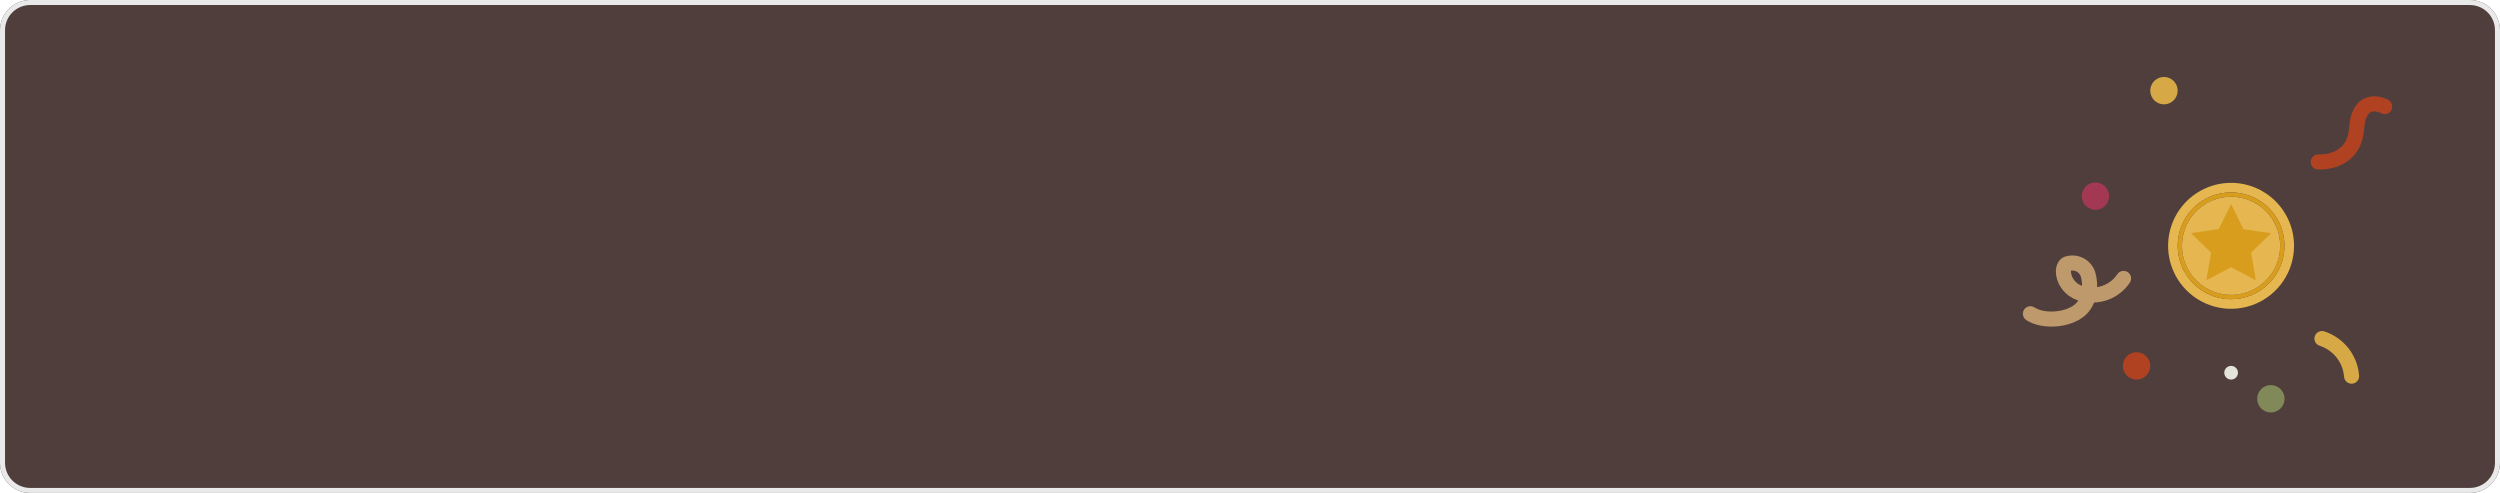 <svg width="497" height="98" viewBox="0 0 497 98" fill="none" xmlns="http://www.w3.org/2000/svg">
<path d="M491 0H6C2.686 0 0 2.686 0 6V92C0 95.314 2.686 98 6 98H491C494.314 98 497 95.314 497 92V6C497 2.686 494.314 0 491 0Z" fill="#4F3E3B"/>
<path d="M491 0.5H6C2.962 0.5 0.5 2.962 0.5 6V92C0.5 95.038 2.962 97.5 6 97.5H491C494.038 97.5 496.5 95.038 496.5 92V6C496.5 2.962 494.038 0.5 491 0.5Z" stroke="#E9E9E9"/>
<path d="M447.69 50.322L448.67 56.028L443.544 53.334L438.418 56.028L439.396 50.322L435.251 46.279L440.982 45.446L443.544 40.254L446.106 45.446L451.835 46.279L447.69 50.322Z" fill="#D89D1D"/>
<path d="M443.543 36.35C441.066 36.348 438.645 37.081 436.585 38.456C434.525 39.831 432.919 41.786 431.97 44.074C431.022 46.362 430.773 48.879 431.255 51.309C431.738 53.738 432.93 55.969 434.681 57.721C436.432 59.472 438.663 60.665 441.092 61.149C443.521 61.632 446.038 61.384 448.327 60.437C450.615 59.489 452.57 57.884 453.946 55.825C455.322 53.765 456.056 51.344 456.056 48.868C456.055 45.549 454.737 42.366 452.39 40.018C450.044 37.671 446.862 36.352 443.543 36.35ZM443.543 59.478C441.443 59.478 439.39 58.856 437.644 57.69C435.898 56.523 434.537 54.865 433.733 52.925C432.929 50.985 432.719 48.85 433.129 46.791C433.539 44.731 434.55 42.84 436.035 41.355C437.52 39.871 439.412 38.86 441.472 38.451C443.532 38.042 445.666 38.253 447.606 39.057C449.546 39.862 451.203 41.223 452.369 42.97C453.535 44.717 454.156 46.77 454.155 48.87C454.153 51.683 453.034 54.381 451.044 56.37C449.054 58.359 446.356 59.477 443.543 59.478Z" fill="#E6B750"/>
<path d="M443.545 38.248C441.445 38.248 439.393 38.869 437.647 40.035C435.901 41.201 434.54 42.858 433.736 44.797C432.932 46.736 432.721 48.87 433.13 50.929C433.539 52.989 434.549 54.88 436.032 56.365C437.516 57.851 439.407 58.862 441.465 59.273C443.524 59.684 445.658 59.475 447.598 58.672C449.538 57.87 451.197 56.511 452.364 54.766C453.532 53.021 454.155 50.969 454.157 48.87C454.158 47.476 453.884 46.095 453.351 44.806C452.818 43.518 452.037 42.347 451.051 41.361C450.066 40.374 448.896 39.592 447.608 39.058C446.32 38.523 444.939 38.248 443.545 38.248ZM443.545 58.619C441.615 58.619 439.728 58.047 438.123 56.975C436.519 55.903 435.268 54.379 434.529 52.596C433.791 50.813 433.598 48.851 433.974 46.958C434.351 45.066 435.281 43.327 436.646 41.963C438.011 40.598 439.75 39.67 441.643 39.294C443.536 38.918 445.498 39.112 447.281 39.852C449.063 40.591 450.587 41.843 451.658 43.448C452.729 45.053 453.3 46.94 453.299 48.87C453.297 51.456 452.268 53.935 450.44 55.763C448.611 57.591 446.131 58.618 443.545 58.619Z" fill="#D89D1D"/>
<path d="M443.542 39.109C441.613 39.109 439.727 39.681 438.122 40.752C436.517 41.824 435.267 43.347 434.528 45.129C433.789 46.912 433.595 48.873 433.971 50.766C434.347 52.658 435.275 54.397 436.639 55.761C438.003 57.126 439.741 58.056 441.633 58.433C443.525 58.81 445.487 58.618 447.27 57.88C449.053 57.143 450.577 55.893 451.649 54.289C452.722 52.686 453.295 50.8 453.296 48.87C453.297 47.589 453.045 46.32 452.555 45.136C452.065 43.952 451.347 42.876 450.441 41.969C449.535 41.063 448.46 40.344 447.276 39.853C446.092 39.362 444.824 39.11 443.542 39.109ZM448.465 55.718L443.542 53.13L438.618 55.718L439.558 50.232L435.574 46.352L441.08 45.552L443.542 40.571L446.004 45.559L451.504 46.359L447.522 50.236L448.465 55.718Z" fill="#E6B750"/>
<path d="M422.163 55.351C421.405 56.487 420.348 57.391 419.109 57.965C417.869 58.538 416.496 58.758 415.139 58.601C410.147 58.253 409.339 53.029 410.96 52.448C411.683 52.205 412.468 52.222 413.179 52.498C413.89 52.773 414.481 53.29 414.85 53.957C415.55 55.176 416.011 59.297 413.631 61.503C411.251 63.709 406.202 64.057 403.647 62.374" stroke="#BD996C" stroke-width="3" stroke-linecap="round"/>
<path d="M460.872 32.193C460.872 32.193 467.965 32.721 468.493 25.553C469.021 18.385 474.077 21.176 474.077 21.176" stroke="#B04222" stroke-width="3" stroke-linecap="round"/>
<path d="M461.608 67.309C463.219 67.83 464.639 68.819 465.687 70.149C466.735 71.479 467.364 73.09 467.494 74.779" stroke="#D7A946" stroke-width="3" stroke-linecap="round"/>
<path d="M430.196 20.747C431.7 20.747 432.92 19.527 432.92 18.023C432.92 16.518 431.7 15.299 430.196 15.299C428.691 15.299 427.472 16.518 427.472 18.023C427.472 19.527 428.691 20.747 430.196 20.747Z" fill="#D7A946"/>
<path d="M416.575 41.718C418.079 41.718 419.299 40.498 419.299 38.993C419.299 37.489 418.079 36.27 416.575 36.27C415.07 36.27 413.851 37.489 413.851 38.993C413.851 40.498 415.07 41.718 416.575 41.718Z" fill="#A23852"/>
<path d="M471.605 48.889C473.109 48.889 474.329 47.67 474.329 46.165C474.329 44.661 473.109 43.441 471.605 43.441C470.1 43.441 468.881 44.661 468.881 46.165C468.881 47.67 470.1 48.889 471.605 48.889Z" fill="#4F3E3B"/>
<path d="M451.446 82.001C452.95 82.001 454.17 80.781 454.17 79.277C454.17 77.772 452.95 76.553 451.446 76.553C449.941 76.553 448.722 77.772 448.722 79.277C448.722 80.781 449.941 82.001 451.446 82.001Z" fill="#808957"/>
<path d="M424.746 75.462C426.251 75.462 427.47 74.242 427.47 72.738C427.47 71.233 426.251 70.014 424.746 70.014C423.242 70.014 422.022 71.233 422.022 72.738C422.022 74.242 423.242 75.462 424.746 75.462Z" fill="#B04222"/>
<path d="M443.546 75.462C444.298 75.462 444.908 74.853 444.908 74.1C444.908 73.348 444.298 72.738 443.546 72.738C442.793 72.738 442.184 73.348 442.184 74.1C442.184 74.853 442.793 75.462 443.546 75.462Z" fill="#E3E5DA"/>
<path d="M444.634 25.105C445.387 25.105 445.996 24.495 445.996 23.743C445.996 22.991 445.387 22.381 444.634 22.381C443.882 22.381 443.272 22.991 443.272 23.743C443.272 24.495 443.882 25.105 444.634 25.105Z" fill="#4F3E3B"/>
</svg>

